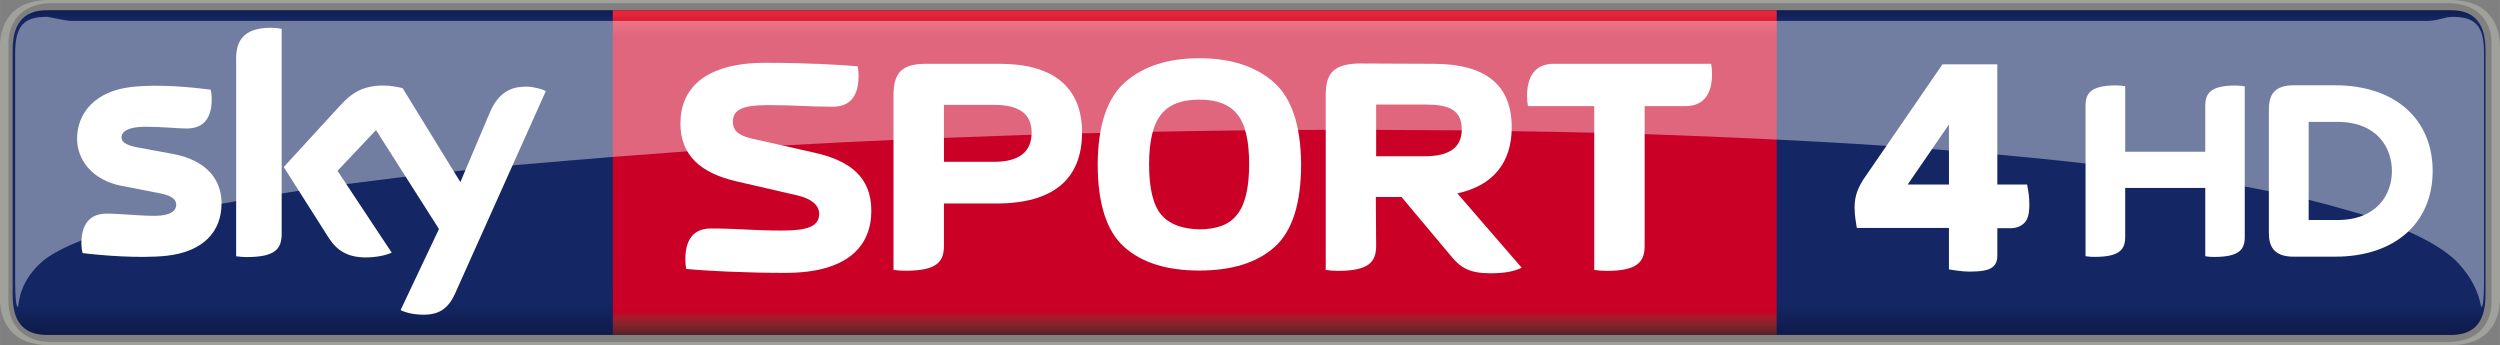 <?xml version="1.0" encoding="UTF-8"?>
<svg width="600" height="82.846" version="1.1" viewBox="0 0 158.75 21.92" xmlns="http://www.w3.org/2000/svg">
 <rect x="0" y="0" width="158.75" height="21.92" fill="#808080" stroke="none"/>
 <defs>
  <linearGradient id="a" x1=".008" x2=".992" gradientTransform="matrix(0 20.97 20.97 0 120.94 370.32)" gradientUnits="userSpaceOnUse">
   <stop stop-color="#0f1c4d" offset="0"/>
   <stop stop-color="#101e51" offset=".004"/>
   <stop stop-color="#101f54" offset=".008"/>
   <stop stop-color="#112157" offset=".012"/>
   <stop stop-color="#12225a" offset=".016"/>
   <stop stop-color="#13245d" offset=".02"/>
   <stop stop-color="#132560" offset=".023"/>
   <stop stop-color="#142662" offset=".027"/>
   <stop stop-color="#142764" offset=".031"/>
   <stop stop-color="#142764" offset=".062"/>
   <stop stop-color="#142764" offset=".125"/>
   <stop stop-color="#142764" offset=".25"/>
   <stop stop-color="#142764" offset=".5"/>
   <stop stop-color="#142764" offset=".75"/>
   <stop stop-color="#142764" offset=".875"/>
   <stop stop-color="#142764" offset=".891"/>
   <stop stop-color="#142764" offset=".898"/>
   <stop stop-color="#142763" offset=".902"/>
   <stop stop-color="#142763" offset=".906"/>
   <stop stop-color="#132662" offset=".91"/>
   <stop stop-color="#132661" offset=".914"/>
   <stop stop-color="#132560" offset=".918"/>
   <stop stop-color="#13255f" offset=".922"/>
   <stop stop-color="#12245d" offset=".926"/>
   <stop stop-color="#12245c" offset=".93"/>
   <stop stop-color="#12235b" offset=".934"/>
   <stop stop-color="#12235a" offset=".938"/>
   <stop stop-color="#112259" offset=".941"/>
   <stop stop-color="#112258" offset=".945"/>
   <stop stop-color="#112157" offset=".949"/>
   <stop stop-color="#112056" offset=".953"/>
   <stop stop-color="#102055" offset=".957"/>
   <stop stop-color="#102054" offset=".961"/>
   <stop stop-color="#101f53" offset=".965"/>
   <stop stop-color="#101e52" offset=".969"/>
   <stop stop-color="#0f1d50" offset=".973"/>
   <stop stop-color="#0f1d4f" offset=".977"/>
   <stop stop-color="#0f1c4e" offset=".98"/>
   <stop stop-color="#0f1c4d" offset=".984"/>
   <stop stop-color="#0e1b4c" offset=".988"/>
   <stop stop-color="#0e1b4b" offset=".992"/>
   <stop stop-color="#0e1a4a" offset=".996"/>
   <stop stop-color="#0e1949" offset="1"/>
  </linearGradient>
  <linearGradient id="b" x1="7.105e-15" x2="1" gradientTransform="matrix(0 -20.624 20.624 0 117.5 391.12)" gradientUnits="userSpaceOnUse">
   <stop stop-color="#552227" offset="0"/>
   <stop stop-color="#5a2227" offset=".004"/>
   <stop stop-color="#602228" offset=".008"/>
   <stop stop-color="#662329" offset=".012"/>
   <stop stop-color="#6c232a" offset=".016"/>
   <stop stop-color="#71232a" offset=".02"/>
   <stop stop-color="#77232a" offset=".023"/>
   <stop stop-color="#7d232a" offset=".027"/>
   <stop stop-color="#84222b" offset=".031"/>
   <stop stop-color="#8a212b" offset=".035"/>
   <stop stop-color="#90202b" offset=".039"/>
   <stop stop-color="#961f2b" offset=".043"/>
   <stop stop-color="#9d1d2b" offset=".047"/>
   <stop stop-color="#a31a2a" offset=".051"/>
   <stop stop-color="#a9172a" offset=".055"/>
   <stop stop-color="#b01329" offset=".059"/>
   <stop stop-color="#b70f29" offset=".062"/>
   <stop stop-color="#bd0829" offset=".066"/>
   <stop stop-color="#c40228" offset=".07"/>
   <stop stop-color="#c70028" offset=".074"/>
   <stop stop-color="#ca0027" offset=".078"/>
   <stop stop-color="#ca0027" offset=".094"/>
   <stop stop-color="#ca0027" offset=".125"/>
   <stop stop-color="#ca0027" offset=".25"/>
   <stop stop-color="#ca0027" offset=".5"/>
   <stop stop-color="#ca0027" offset=".75"/>
   <stop stop-color="#ca0027" offset=".875"/>
   <stop stop-color="#ca0027" offset=".906"/>
   <stop stop-color="#ca0027" offset=".914"/>
   <stop stop-color="#cb0028" offset=".918"/>
   <stop stop-color="#cc0029" offset=".922"/>
   <stop stop-color="#ce002a" offset=".926"/>
   <stop stop-color="#cf012a" offset=".93"/>
   <stop stop-color="#d1052b" offset=".934"/>
   <stop stop-color="#d2092c" offset=".938"/>
   <stop stop-color="#d40b2d" offset=".941"/>
   <stop stop-color="#d50d2e" offset=".945"/>
   <stop stop-color="#d60f2f" offset=".949"/>
   <stop stop-color="#d71130" offset=".953"/>
   <stop stop-color="#d91431" offset=".957"/>
   <stop stop-color="#da1732" offset=".961"/>
   <stop stop-color="#dc1933" offset=".965"/>
   <stop stop-color="#dd1a34" offset=".969"/>
   <stop stop-color="#df1c35" offset=".973"/>
   <stop stop-color="#e01d35" offset=".977"/>
   <stop stop-color="#e12036" offset=".98"/>
   <stop stop-color="#e22237" offset=".984"/>
   <stop stop-color="#e42439" offset=".988"/>
   <stop stop-color="#e6253a" offset=".992"/>
   <stop stop-color="#e7273a" offset=".996"/>
   <stop stop-color="#e8283b" offset="1"/>
  </linearGradient>
 </defs>
 <g transform="translate(-41.634 -369.85)">
  <path d="m197.26 391.12h-152.62c-1.631 0-2.205-0.957-2.205-2.558v-15.506c0-1.591 0.574-2.558 2.205-2.558h152.62c1.621 0 2.205 0.967 2.205 2.558v15.506c0 1.601-0.584 2.558-2.205 2.558" fill="url(#a)" stroke-width="1"/>
  <path d="m162.77 381.57h2.623v-3.816zm3.951 5.527c-0.246 0-0.484-0.018-0.739-0.052-0.255-0.033-0.449-0.064-0.59-0.092v-2.631h-5.85c-0.026-0.147-0.053-0.337-0.088-0.571-0.035-0.236-0.053-0.484-0.053-0.754 0-0.334 0.053-0.662 0.167-0.984 0.123-0.322 0.299-0.657 0.554-1.005l4.858-7.071h3.485v7.633h1.892c0.035 0.148 0.053 0.338 0.097 0.574 0.035 0.234 0.044 0.479 0.044 0.732 0 0.562-0.106 0.947-0.343 1.155-0.22 0.206-0.51 0.312-0.862 0.312h-0.827v1.747c0 0.348-0.114 0.603-0.361 0.765-0.229 0.16-0.704 0.242-1.382 0.242" fill="#fff" stroke-width="2.267"/>
  <path d="m80.546 370.5c-0.008 6.762 0.008 14.193 0.005 20.62h73.901c2e-3 -6.995 5e-3 -14.511 5e-3 -20.62z" fill="url(#b)" stroke-width="1"/>
  <g fill="#fff">
   <g stroke-width="1">
    <path d="m181.67 379.49v-2.92c0-0.785 0.312-1.289 1.943-1.289 0.201 0 0.373 0.021 0.564 0.051v9.555c0 0.785-0.312 1.279-1.943 1.279-0.201 0-0.373-8e-3 -0.564-0.044v-4.34h-5.085v3.101c0 0.785-0.312 1.279-1.943 1.279-0.201 0-0.362-8e-3 -0.574-0.044v-9.555c0-0.785 0.322-1.289 1.953-1.289 0.201 0 0.362 0.021 0.564 0.051v4.159h5.085m14.439 1.228c0-3.252-2.336-5.447-6.202-5.447h-2.628c-1.269 0-1.571 0.664-1.571 1.53v7.844c0 0.836 0.302 1.51 1.571 1.51h2.628c3.866 0 6.202-2.195 6.202-5.437m-7.874 3.111v-6.233h1.823c2.527 0 3.464 1.641 3.464 3.121 0 1.47-0.936 3.111-3.464 3.111h-1.823"/>
    <path d="m96.962 383.22c0-2.145-1.39-3.182-3.615-3.675l-3.887-0.876c-0.705-0.161-1.289-0.383-1.289-1.087 0-0.765 0.604-1.057 2.235-1.057 1.923 0 2.376 0.101 4.118 0.101 0.805 0 1.631-0.373 1.631-1.963 0-0.192-0.021-0.413-0.058-0.604-1.178-0.101-3.272-0.221-5.87-0.221-3.897 0-5.387 1.692-5.387 3.846 0 2.024 1.269 3.142 3.524 3.675l3.887 0.896c0.906 0.211 1.4 0.614 1.4 1.178 0 0.765-0.695 1.057-2.316 1.057-1.923 0-2.809-0.131-4.561-0.131-0.795 0-1.621 0.373-1.621 1.963 0 0.192 0.021 0.403 0.051 0.604 1.188 0.121 3.715 0.252 6.303 0.252 3.907 0 5.457-1.661 5.457-3.957"/>
    <path d="m129 382.36h1.631l3.141 3.746c0.584 0.725 1.158 1.097 2.487 1.097 0.906 0 1.51-0.111 2.004-0.352l-4.088-4.722c2.296-0.493 3.454-1.984 3.454-4.189 0-2.699-1.651-4.038-4.984-4.038l-4.763-0.021c-1.551 0.058-2.064 0.594-2.064 2.004v11.106c0.242 0.037 0.514 0.059 0.785 0.059 1.963 0 2.417-0.574 2.417-1.591l-0.021-3.101m0.021-2.588v-3.282h3.081c1.309 0 2.356 0.202 2.356 1.571 0 1.158-0.785 1.712-2.356 1.712h-3.081"/>
    <path d="m98.372 386.99c0.232 0.036 0.514 0.051 0.785 0.051 1.964 0 2.417-0.564 2.417-1.581v-2.688h3.333c3.635 0 5.437-1.571 5.437-4.511 0-2.85-1.802-4.36-5.226-4.36h-4.682c-1.571 0-2.064 0.604-2.064 2.004v11.086m3.202-6.867v-3.615h3.192c1.591 0 2.376 0.584 2.376 1.752 0 1.228-0.785 1.863-2.376 1.863h-3.192"/>
    <path d="m117.79 387.03c2.064 0 3.655-0.493 4.773-1.49 1.118-0.987 1.692-2.749 1.692-5.266-0.021-2.467-0.594-4.199-1.752-5.216-1.158-1.007-2.729-1.51-4.712-1.51s-3.544 0.503-4.702 1.51c-1.158 1.017-1.732 2.749-1.752 5.216 0 2.517 0.574 4.279 1.692 5.266 1.118 0.997 2.708 1.49 4.763 1.49m3.162-6.756c0 1.51-0.252 2.568-0.765 3.202-0.483 0.644-1.299 0.936-2.396 0.936-1.118-0.021-1.913-0.332-2.427-0.936-0.514-0.614-0.765-1.671-0.765-3.202 0-1.51 0.272-2.568 0.785-3.182 0.503-0.624 1.309-0.916 2.407-0.916 1.097 0 1.883 0.292 2.396 0.916 0.514 0.615 0.765 1.671 0.765 3.182"/>
    <path d="m146.07 376.59h2.568c0.846 0 1.712-0.392 1.712-2.064 0-0.192-0.021-0.433-0.059-0.624h-9.988c-0.836 0-1.702 0.392-1.702 2.064 0 0.192 0.021 0.423 0.058 0.624h4.209v10.401c0.242 0.037 0.514 0.059 0.795 0.059 1.954 0 2.407-0.574 2.407-1.591v-8.871"/>
    <path d="m55.7 382.78c0 1.772-1.158 3.061-3.504 3.313-1.692 0.181-4.159-0.029-5.316-0.171-0.051-0.181-0.08-0.423-0.08-0.604 0-1.551 0.836-1.903 1.611-1.903 0.816 0 2.094 0.141 3.051 0.141 1.047 0 1.359-0.352 1.359-0.695 0-0.443-0.423-0.624-1.228-0.775l-2.225-0.433c-1.853-0.352-2.84-1.631-2.84-2.99 0-1.651 1.168-3.041 3.474-3.292 1.732-0.192 3.846 0.021 5.004 0.171 0.051 0.192 0.073 0.383 0.073 0.594 0 1.54-0.816 1.873-1.601 1.873-0.594 0-1.531-0.111-2.598-0.111-1.077 0-1.53 0.292-1.53 0.664 0 0.383 0.433 0.544 1.108 0.665l2.124 0.392c2.185 0.403 3.121 1.641 3.121 3.162m3.816 1.903c0 0.947-0.373 1.49-2.225 1.49-0.242 0-0.453-0.021-0.665-0.051v-12.556c0-0.957 0.322-1.953 2.195-1.953 0.232 0 0.473 0.021 0.695 0.073v12.999m7.552 4.853c0.242 0.131 0.745 0.282 1.369 0.292 1.067 0.029 1.661-0.383 2.094-1.349l5.76-12.848c-0.242-0.131-0.765-0.272-1.198-0.282-0.735-8e-3 -1.732 0.141-2.366 1.661l-1.863 4.4-3.665-5.961c-0.232-0.073-0.805-0.171-1.228-0.171-1.299 0-2.014 0.473-2.759 1.289l-3.564 3.887 2.86 4.501c0.533 0.826 1.228 1.238 2.356 1.238 0.745 0 1.359-0.171 1.641-0.302l-3.444-5.196 2.447-2.588 3.997 6.283-2.437 5.145"/>
   </g>
   <path d="m44.592 370.92c-1.44 0-1.994 0.574-1.994 2.266v14.639c0 0.906 0.051 1.522 0.181 1.522 0.051-0.282 0.088-1.69 1.639-2.979 0.564-0.433 1.362-0.847 2.379-1.25 3.195-1.098 6.245-1.826 8.904-2.33 0.316-0.043 0.652-0.117 0.925-0.166 0.976-0.177 1.999-0.34 2.889-0.487 0.377-0.044 0.774-0.12 1.099-0.17 1.054-0.153 2.116-0.299 3.009-0.423 1.319-0.172 2.649-0.334 3.765-0.472 1.062-0.129 2.144-0.238 3.051-0.336h0.005v5e-3c0.242-0.03 0.495-0.058 0.736-0.079 1.038-0.12 2.11-0.22 3.002-0.31 2.205-0.187 4.484-0.388 6.37-0.536 1.65-0.13 3.318-0.252 4.724-0.355 2.09-0.129 4.245-0.264 6.038-0.37 2.465-0.132 4.959-0.265 7.061-0.355 1.109-0.048 2.252-0.091 3.202-0.128l5.569-0.2c1.067-0.032 2.124-0.061 3.202-0.091 0.384 5e-3 0.814-0.016 1.155-0.024 1.152-0.029 2.34-0.053 3.334-0.072 1.953-0.04 3.918-0.07 5.872-0.091 1.118-8e-3 2.235-0.018 3.353-0.026 0.578-8e-3 1.175-5e-3 1.76-5e-3h3.202l5.437 0.03c1.057 0.021 2.125 0.031 3.172 0.053 1.762 0.021 3.506 0.058 5.248 0.098 1.073 0.032 2.137 0.061 3.191 0.091 2.85 0.091 5.647 0.213 8.386 0.344 3.313 0.161 6.517 0.354 9.598 0.585 1.097 0.085 2.247 0.181 3.202 0.261 2.366 0.201 4.651 0.424 6.816 0.676 3.705 0.413 7.109 0.907 10.119 1.461 0.52 0.094 1.067 0.208 1.522 0.298 0.871 0.17 1.769 0.378 2.522 0.544 1.203 0.297 2.466 0.663 3.527 0.967 0.978 0.304 1.963 0.718 2.809 1.05 1.279 0.564 2.277 1.168 2.971 1.812 1.399 1.389 1.591 2.697 1.643 2.979 0.13 0 0.181-0.615 0.181-1.522v-14.639c0-1.692-0.554-2.266-1.994-2.266-0.484 0-0.968 0.261-1.612 0.261h-149.56c-0.558-0.03-1.114-0.19-1.613-0.27z" opacity=".4" stroke-width="2.578"/>
  </g>
  <path d="m197.23 391.77c2.406 0 3.152-1.5 3.152-3.001v-15.919c0-1.5-0.745-3.001-3.152-3.001h-152.46c-2.406 0-3.142 1.5-3.142 3.001v15.919c0 1.5 0.735 3.001 3.142 3.001h152.46m-152.34-0.2c-1.621 0-2.719-0.957-2.719-2.558v-16.403c0-1.601 1.098-2.558 2.719-2.558h152.24c1.621 0 2.719 0.957 2.719 2.558v16.4c0 1.601-1.098 2.558-2.719 2.558h-152.24" fill="#a1a19c" stroke-width="1"/>
 </g>
</svg>

